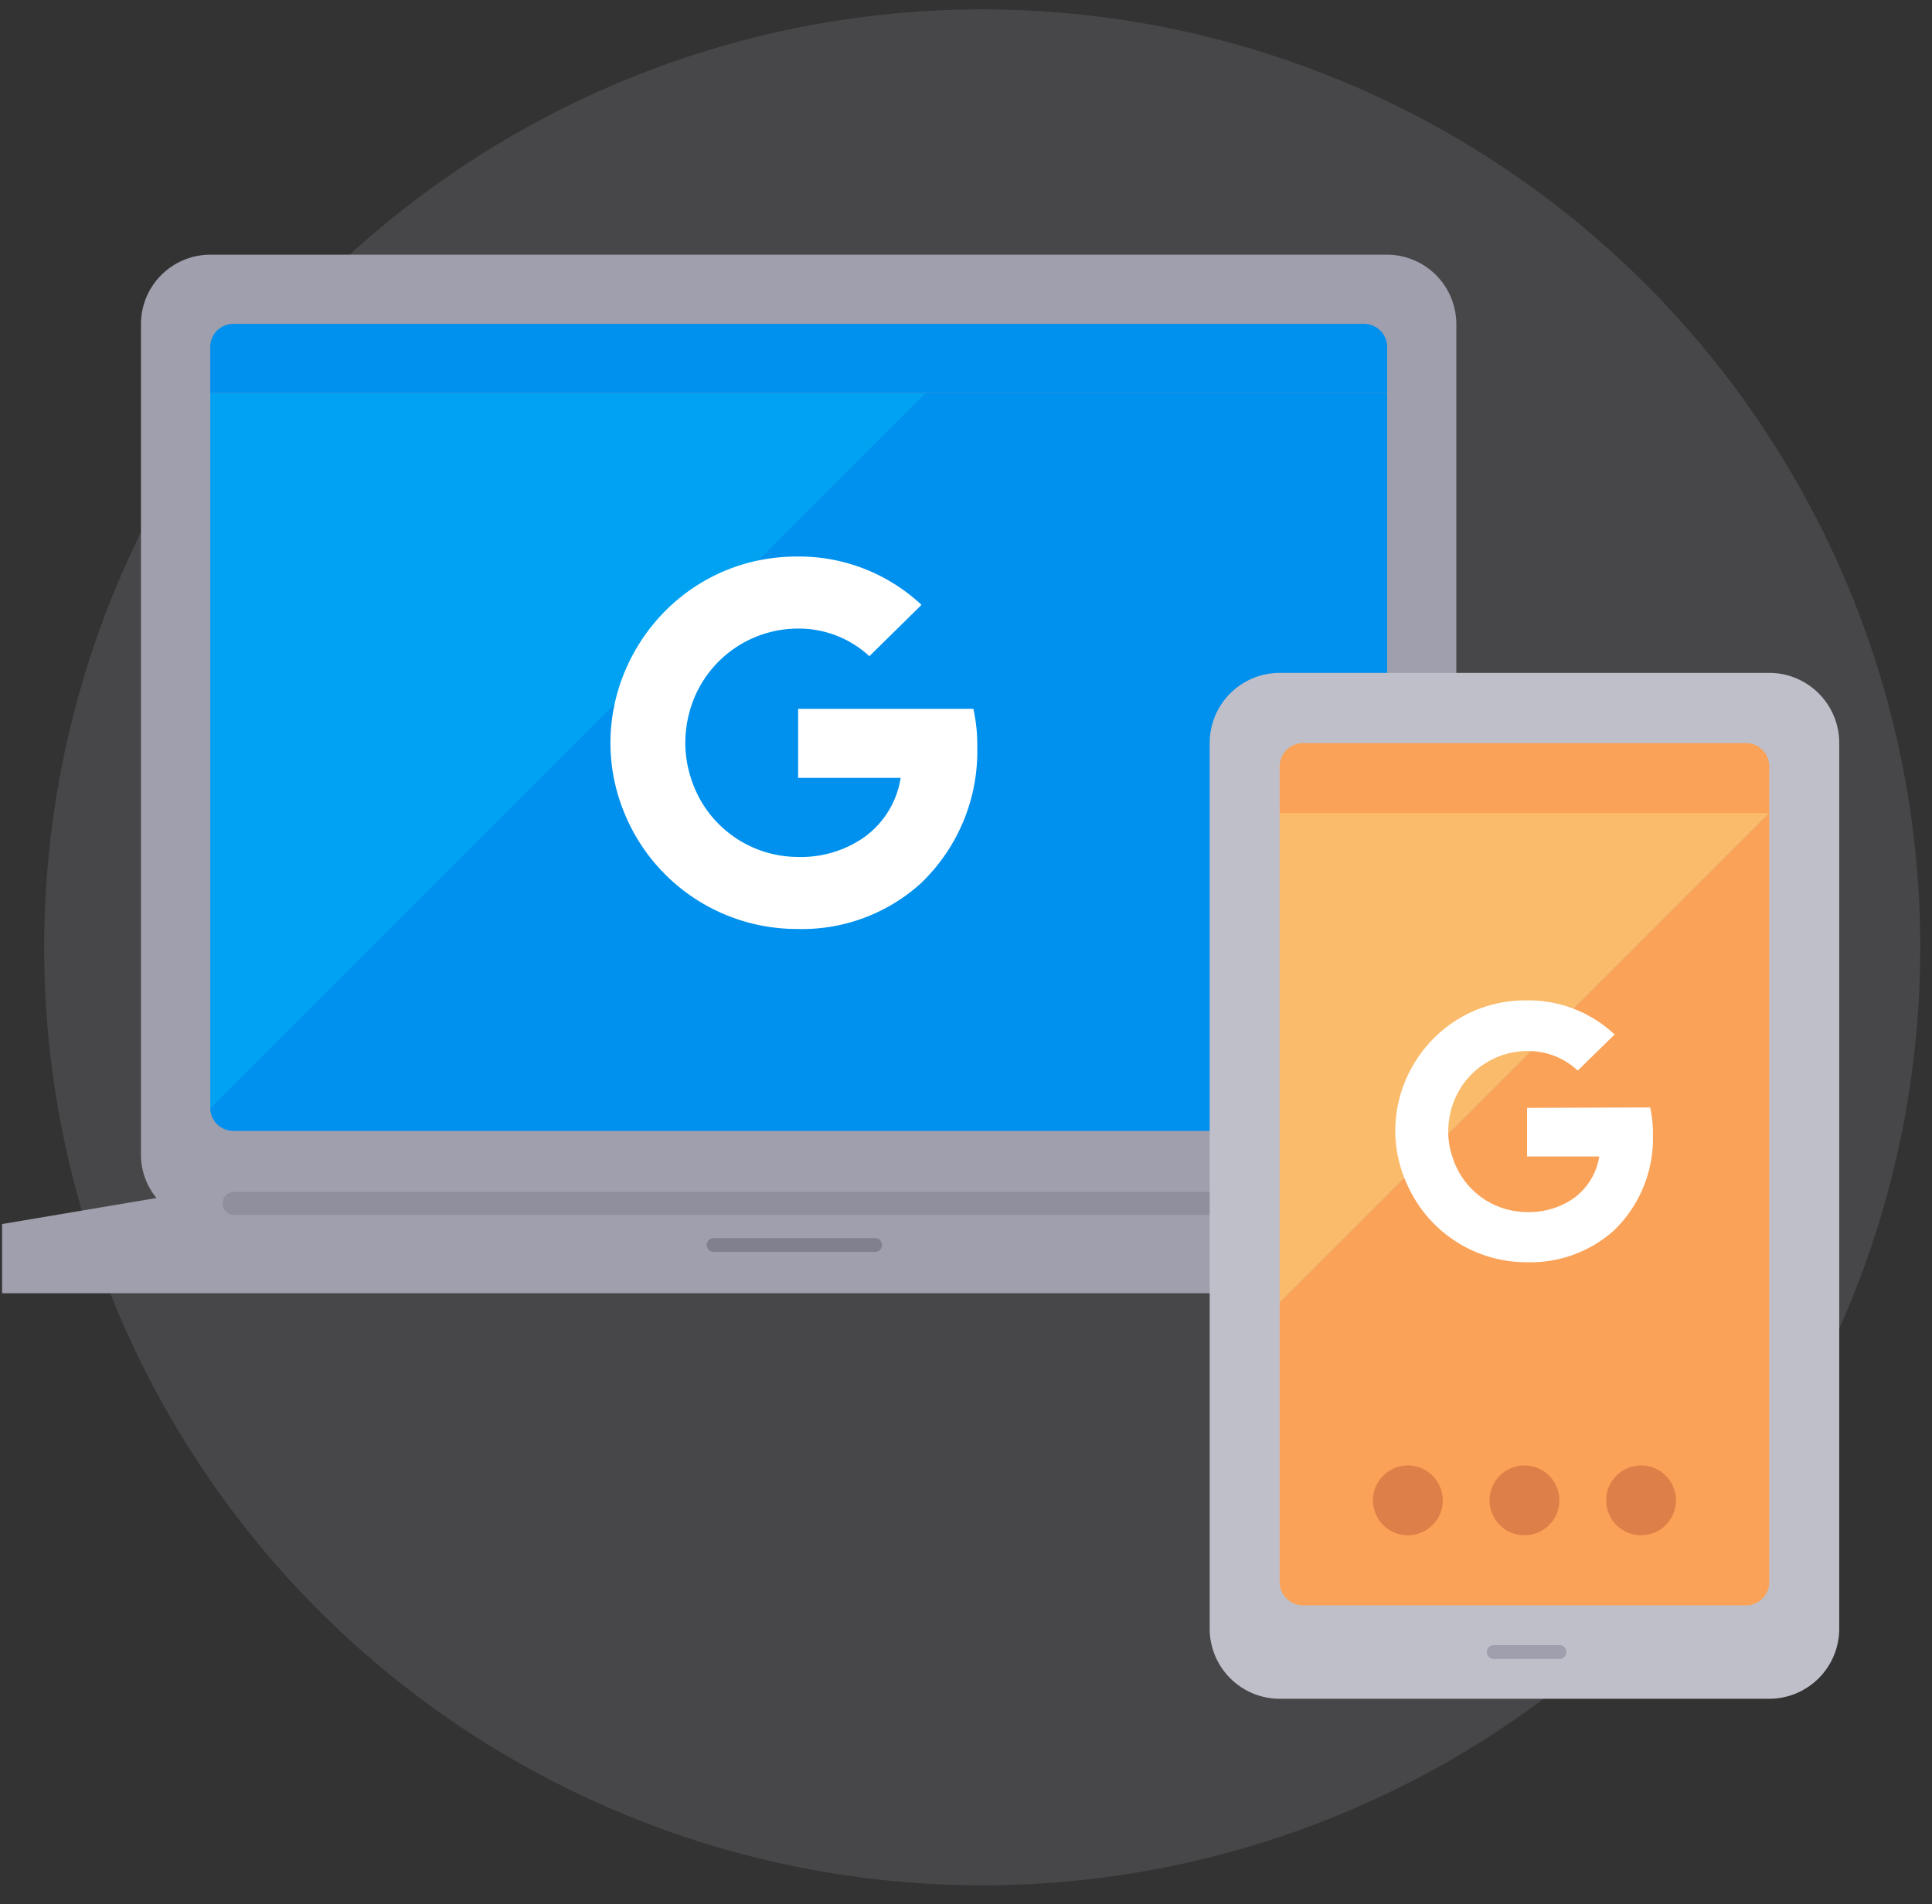<svg id="Layer_1" data-name="Layer 1" viewBox="0 0 140 138" xmlns="http://www.w3.org/2000/svg" xmlns:bx="https://boxy-svg.com"><rect x="0" y="0" width="140" height="138" fill="#333333" stroke="none"/><defs><style>.cls-3{fill:#0090ed}.cls-8{fill:#faa257}.cls-10{fill:#dc7f48}</style></defs><circle cx="71.175" cy="68.655" r="67.975" opacity=".15" fill="#bfbfc9" bx:origin="0.491357 0.5"/><path d="M104.379 86.82c.74-.885 1.147-2 1.152-3.153V23.471a5.034 5.034 0 0 0-5.014-5.014h-85.28a5.033 5.033 0 0 0-5.023 5.014v60.196a4.948 4.948 0 0 0 1.124 3.153L.15 88.708v5.013h115.416v-5.032z" fill="#9f9fad" bx:origin="0.605202 0.666959"/><path class="cls-3" d="M67.04 28.484L15.237 80.287a1.67 1.67 0 0 0 1.671 1.671h81.938a1.67 1.67 0 0 0 1.671-1.671V28.484z" bx:origin="0.642155 0.751225"/><path fill="#00a2f1" d="M15.237 28.484v51.84l51.831-51.84H15.237z" bx:origin="1.056568 0.774904"/><path class="cls-3" d="M98.846 23.471H16.908a1.67 1.67 0 0 0-1.671 1.671v3.342h85.28v-3.342a1.679 1.679 0 0 0-1.671-1.671z" bx:origin="0.642155 9.013367"/><path d="M98.997 88.047H17.059a.84.84 0 1 1 0-1.671h81.938a.84.84 0 0 1 0 1.671z" fill="#8f8f9d" bx:origin="0.644234 -10.540082"/><path stroke="#80808e" fill="none" stroke-linecap="round" stroke-linejoin="round" d="M51.707 90.228h11.707" bx:origin="1.562569 0"/><path d="M128.208 48.763H92.729a5.08 5.08 0 0 0-5.07 5.089v64.199a5.078 5.078 0 0 0 5.07 5.06h35.479a5.08 5.08 0 0 0 5.07-5.06V53.852a5.08 5.08 0 0 0-5.07-5.089z" fill="#bfbfc9" bx:origin="-0.387097 0.267553"/><path class="cls-8" d="M92.729 94.373v20.279a1.699 1.699 0 0 0 1.69 1.69h32.099a1.69 1.69 0 0 0 1.69-1.69V58.893z" bx:origin="-0.640632 0.169925"/><path fill="#fabb6a" d="M92.729 58.893v35.48l35.479-35.48H92.729z" bx:origin="-0.640632 0.275141"/><path class="cls-8" d="M126.518 53.852H94.419a1.699 1.699 0 0 0-1.69 1.69v3.38h35.479v-3.409a1.69 1.69 0 0 0-1.69-1.661z" bx:origin="-0.640632 2.919724"/><circle class="cls-10" cx="102.019" cy="108.732" r="2.53" bx:origin="-5.827865 -7.420357"/><circle class="cls-10" cx="110.468" cy="108.732" r="2.53" bx:origin="-7.497629 -7.420357"/><circle class="cls-10" cx="118.918" cy="108.732" r="2.53" bx:origin="-9.167589 -7.420357"/><path stroke="#9f9fad" fill="none" stroke-linecap="round" stroke-linejoin="round" d="M108.24 119.722h4.768" bx:origin="-8.020125 0"/><path d="M57.835 51.369v5.004h7.43a6.535 6.535 0 0 1-2.757 4.38 8 8 0 0 1-4.721 1.35 8.138 8.138 0 0 1-7.685-5.608 8.365 8.365 0 0 1-.443-2.672c.003-.904.15-1.803.434-2.662a8.157 8.157 0 0 1 7.694-5.608 7.551 7.551 0 0 1 5.212 2.002l3.776-3.72a12.973 12.973 0 0 0-9.025-3.503c-10.042.002-16.567 10.576-12.066 19.553a13.501 13.501 0 0 0 12.066 7.439 12.836 12.836 0 0 0 8.931-3.266 13.218 13.218 0 0 0 4.135-9.933 11.928 11.928 0 0 0-.283-2.756zm52.822 28.918v3.521h5.23a4.613 4.613 0 0 1-1.935 3.087 5.659 5.659 0 0 1-3.295.944 5.664 5.664 0 0 1-5.391-3.946 5.62 5.62 0 0 1-.321-1.888 6.118 6.118 0 0 1 .302-1.888 5.731 5.731 0 0 1 5.41-3.947 5.245 5.245 0 0 1 3.673 1.416l2.671-2.615a9.098 9.098 0 0 0-6.344-2.473c-7.101-.072-11.735 7.426-8.497 13.746a9.44 9.44 0 0 0 8.497 5.23 9.056 9.056 0 0 0 6.288-2.294 9.273 9.273 0 0 0 2.832-6.977 8.556 8.556 0 0 0-.198-1.946z" bx:origin="0.341052 0.553779" fill="#fff"/></svg>